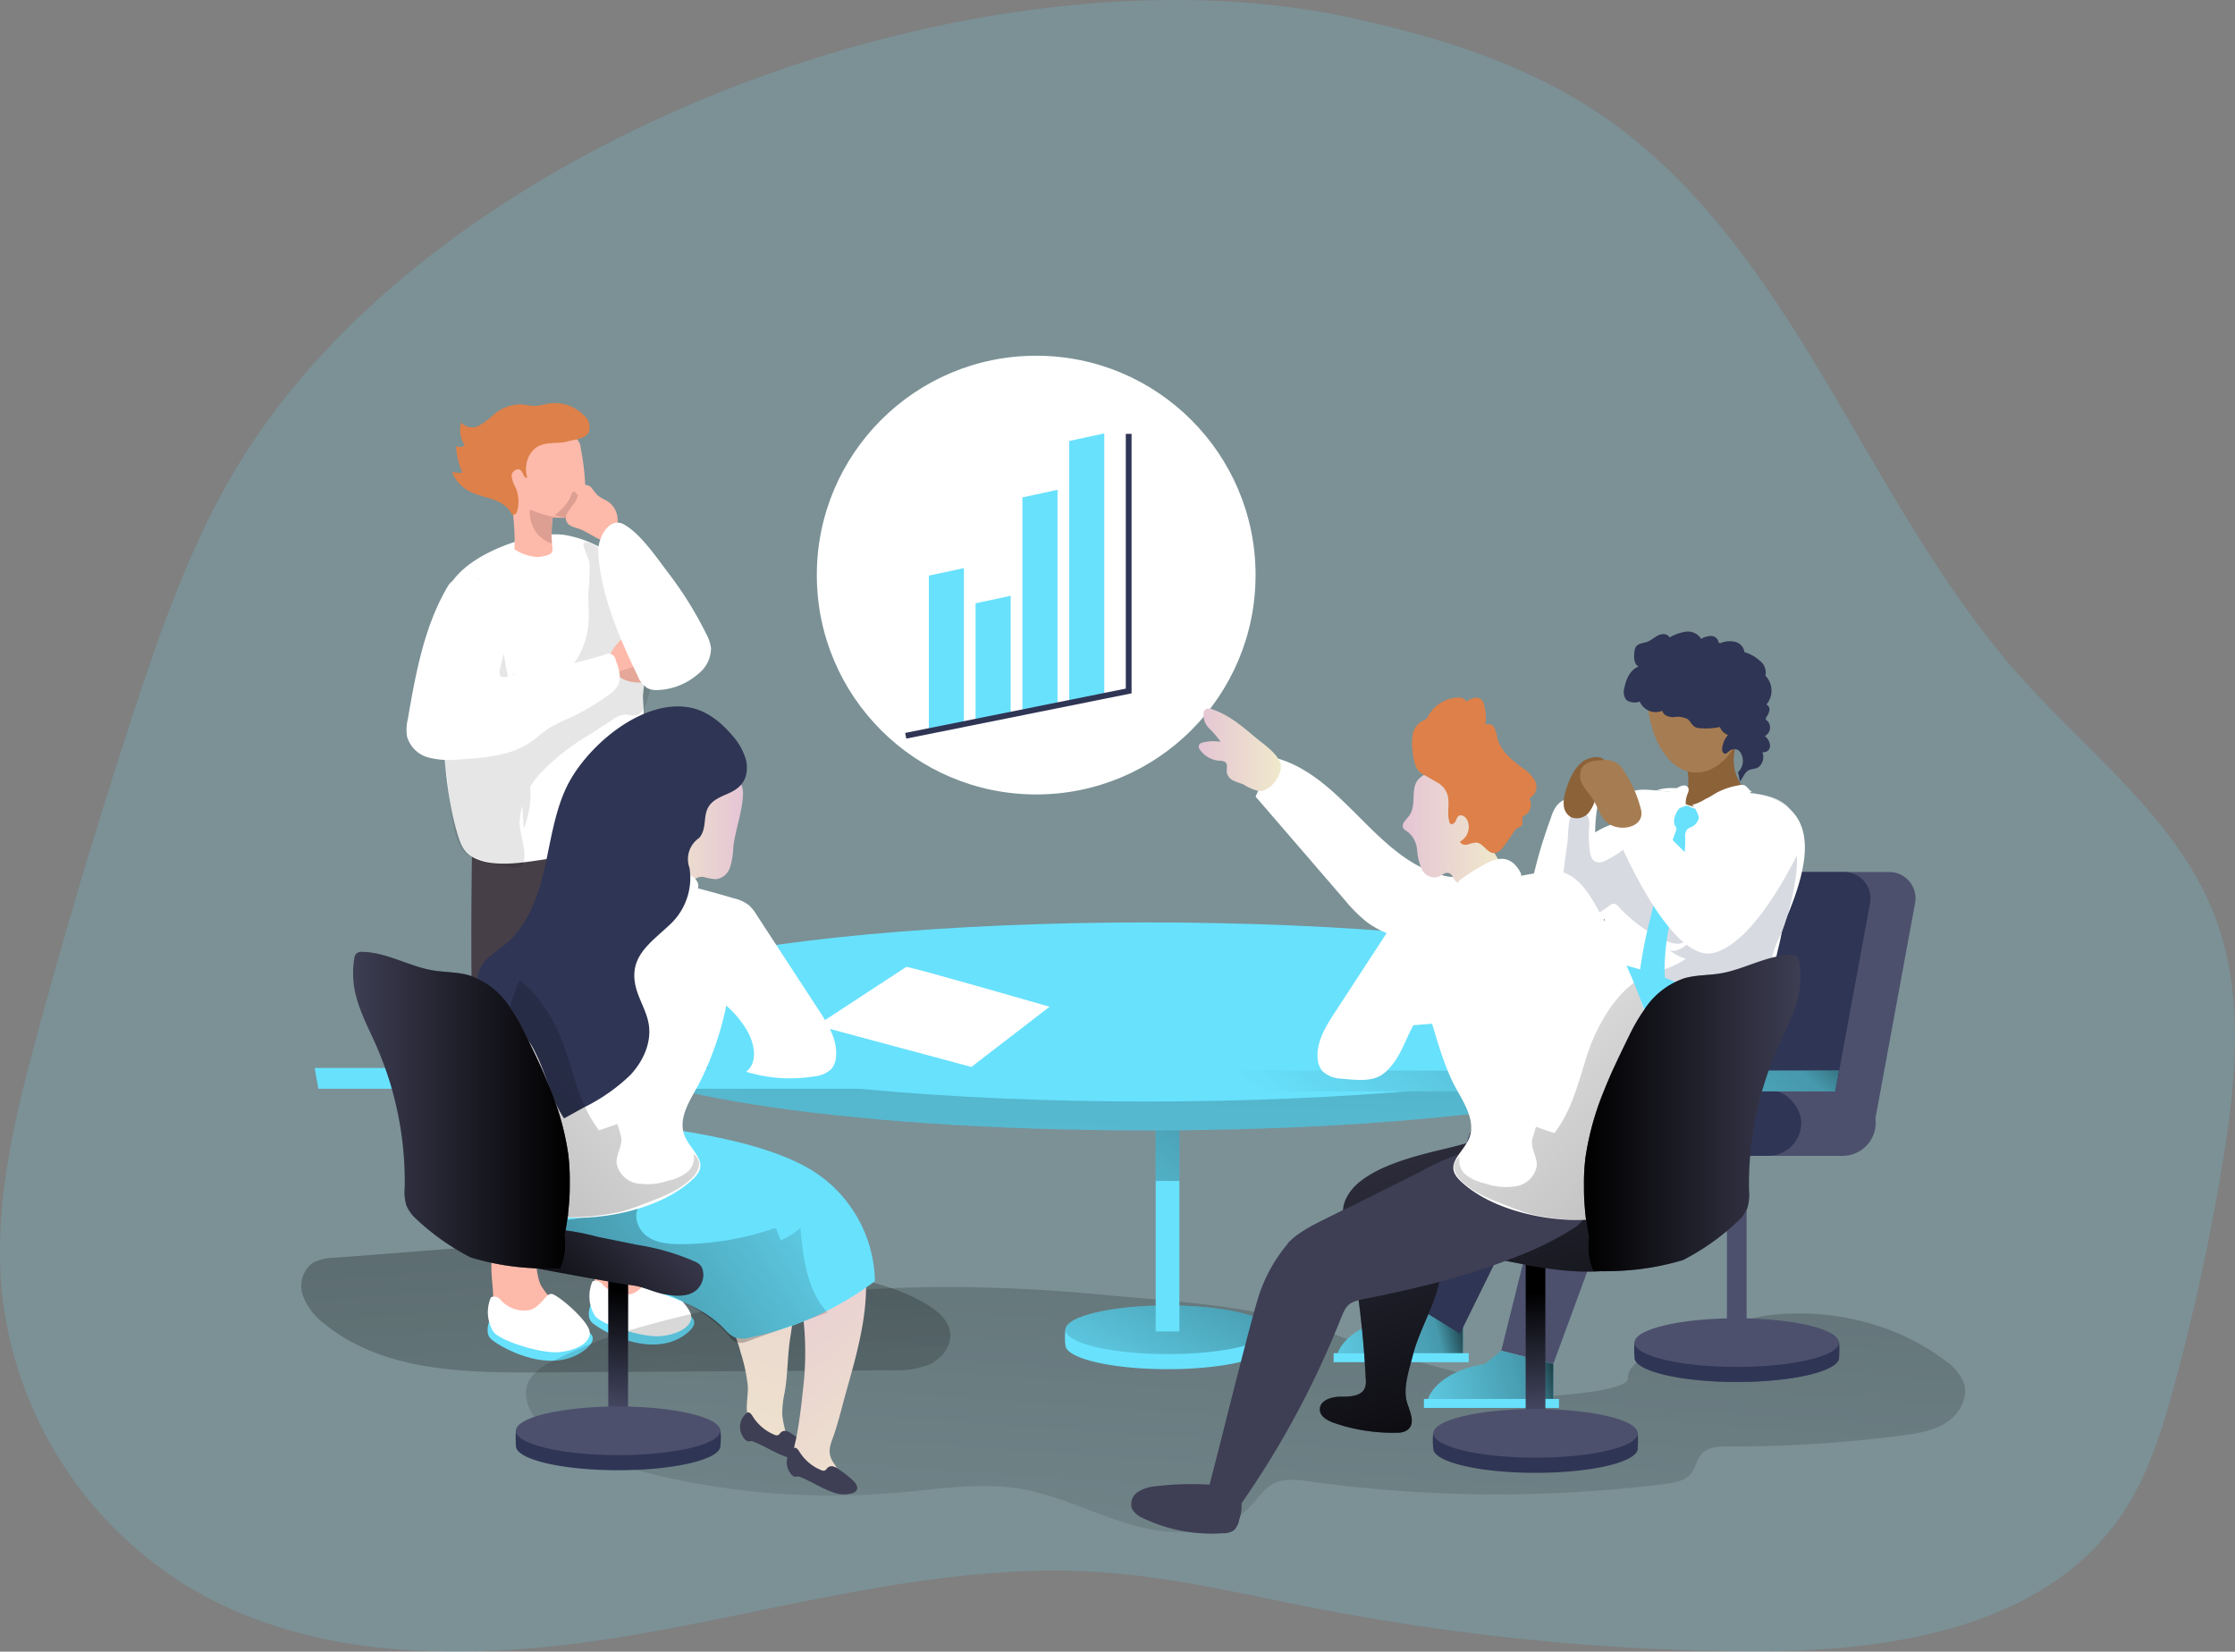 <?xml version="1.0" encoding="UTF-8" standalone="no"?>
<svg
   xmlns:dc="http://purl.org/dc/elements/1.1/"
   xmlns:cc="http://creativecommons.org/ns#"
   xmlns:rdf="http://www.w3.org/1999/02/22-rdf-syntax-ns#"
   xmlns:svg="http://www.w3.org/2000/svg"
   xmlns="http://www.w3.org/2000/svg"
   xmlns:xlink="http://www.w3.org/1999/xlink"
   xmlns:sodipodi="http://sodipodi.sourceforge.net/DTD/sodipodi-0.dtd"
   xmlns:inkscape="http://www.inkscape.org/namespaces/inkscape"
   id="Layer_1"
   data-name="Layer 1"
   viewBox="0 0 386.63 285.74"
   version="1.1"
   sodipodi:docname="analytics_team_monochromatic.svg"
   inkscape:version="1.0.1 (0767f8302a, 2020-10-17)">
  <rect x="0" y="0" width="386.63" height="285.74" fill="#808080" stroke="none"/>
  <sodipodi:namedview
     pagecolor="#ffffff"
     bordercolor="#666666"
     borderopacity="1"
     objecttolerance="10"
     gridtolerance="10"
     guidetolerance="10"
     inkscape:pageopacity="0"
     inkscape:pageshadow="2"
     inkscape:window-width="1360"
     inkscape:window-height="700"
     id="namedview3072"
     showgrid="false"
     inkscape:zoom="1.7888248"
     inkscape:cx="193.315"
     inkscape:cy="142.87"
     inkscape:window-x="0"
     inkscape:window-y="36"
     inkscape:window-maximized="1"
     inkscape:current-layer="Layer_1" />
  <defs
     id="defs2849">
    <linearGradient
       id="linear-gradient"
       x1="-1580.63"
       y1="-199.82"
       x2="-1594.01"
       y2="-19.26"
       gradientTransform="matrix(-1, 0, 0, 1, -1467.25, 372.53)"
       gradientUnits="userSpaceOnUse">
      <stop
         offset="0.01"
         id="stop2809" />
      <stop
         offset="0.08"
         stop-opacity="0.69"
         id="stop2811" />
      <stop
         offset="0.21"
         stop-opacity="0.32"
         id="stop2813" />
      <stop
         offset="1"
         stop-opacity="0"
         id="stop2815" />
    </linearGradient>
    <linearGradient
       id="linear-gradient-2"
       x1="-758.73"
       y1="223.85"
       x2="-743.74"
       y2="5.91"
       gradientTransform="translate(-522.36 352) rotate(180)"
       xlink:href="#linear-gradient" />
    <linearGradient
       id="linear-gradient-3"
       x1="-746.19"
       y1="113.84"
       x2="-724.8"
       y2="73.49"
       gradientTransform="translate(-533.58 323.86) rotate(180)"
       xlink:href="#linear-gradient" />
    <linearGradient
       id="linear-gradient-4"
       x1="-748.08"
       y1="143.53"
       x2="-713.17"
       y2="95.95"
       gradientTransform="translate(-533.57 323.86) rotate(180)"
       xlink:href="#linear-gradient" />
    <linearGradient
       id="linear-gradient-5"
       x1="-788.96"
       y1="95.66"
       x2="-756.11"
       y2="87.22"
       gradientTransform="translate(-522.36 352) rotate(180)"
       xlink:href="#linear-gradient" />
    <linearGradient
       id="linear-gradient-6"
       x1="-735.6"
       y1="250.19"
       x2="-728.63"
       y2="33.21"
       gradientTransform="translate(-522.36 352) rotate(180)"
       xlink:href="#linear-gradient" />
    <linearGradient
       id="linear-gradient-7"
       x1="-804.58"
       y1="87.76"
       x2="-771.73"
       y2="79.31"
       gradientTransform="translate(-522.36 352) rotate(180)"
       xlink:href="#linear-gradient" />
    <linearGradient
       id="linear-gradient-8"
       x1="278.33"
       y1="77.28"
       x2="276.08"
       y2="100.37"
       gradientTransform="matrix(1, 0, 0, -1, -11.22, 323.86)"
       gradientUnits="userSpaceOnUse">
      <stop
         offset="0"
         stop-opacity="0"
         id="stop2824" />
      <stop
         offset="0.99"
         id="stop2826" />
    </linearGradient>
    <linearGradient
       id="linear-gradient-9"
       x1="248.56"
       y1="151.16"
       x2="278.59"
       y2="62.94"
       gradientTransform="matrix(1, 0, 0, -1, 0, 352)"
       xlink:href="#linear-gradient-8" />
    <linearGradient
       id="linear-gradient-10"
       x1="-819.5"
       y1="183.63"
       x2="-765.74"
       y2="122.27"
       gradientTransform="translate(-522.36 352) rotate(180)"
       xlink:href="#linear-gradient" />
    <linearGradient
       id="linear-gradient-11"
       x1="-1139.19"
       y1="-188.8"
       x2="-1122.21"
       y2="-188.8"
       gradientTransform="translate(1393.07 360.29)"
       gradientUnits="userSpaceOnUse">
      <stop
         offset="0"
         stop-color="#e5c5d5"
         id="stop2831" />
      <stop
         offset="0.42"
         stop-color="#ead4d1"
         id="stop2833" />
      <stop
         offset="1"
         stop-color="#f0e9cb"
         id="stop2835" />
    </linearGradient>
    <linearGradient
       id="linear-gradient-12"
       x1="-853.18"
       y1="84.81"
       x2="-767.18"
       y2="170.81"
       gradientTransform="translate(-522.36 352) rotate(180)"
       xlink:href="#linear-gradient" />
    <linearGradient
       id="linear-gradient-13"
       x1="-845.08"
       y1="131.33"
       x2="-807.55"
       y2="131.33"
       gradientTransform="translate(-522.36 352) rotate(180)"
       xlink:href="#linear-gradient-8" />
    <linearGradient
       id="linear-gradient-14"
       x1="218.57"
       y1="194.14"
       x2="232.83"
       y2="194.14"
       gradientTransform="matrix(1, 0, 0, -1, 0, 352)"
       xlink:href="#linear-gradient-11" />
    <linearGradient
       id="linear-gradient-15"
       x1="-914.44"
       y1="77.73"
       x2="-916.69"
       y2="100.82"
       gradientTransform="translate(-808.98 323.86) rotate(180)"
       xlink:href="#linear-gradient-8" />
    <linearGradient
       id="linear-gradient-16"
       x1="-941.72"
       y1="152.69"
       x2="-911.44"
       y2="63.76"
       gradientTransform="translate(-797.76 352) rotate(180)"
       xlink:href="#linear-gradient-11" />
    <linearGradient
       id="linear-gradient-17"
       x1="134.71"
       y1="111.41"
       x2="176.76"
       y2="63.74"
       gradientTransform="matrix(1, 0, 0, -1, 0, 352)"
       xlink:href="#linear-gradient-11" />
    <linearGradient
       id="linear-gradient-18"
       x1="107.02"
       y1="88.69"
       x2="162.02"
       y2="125.1"
       gradientTransform="matrix(1, 0, 0, -1, 0, 352)"
       xlink:href="#linear-gradient" />
    <linearGradient
       id="linear-gradient-19"
       x1="126.49"
       y1="116.53"
       x2="102.84"
       y2="94.85"
       gradientTransform="matrix(1, 0, 0, -1, 0, 352)"
       xlink:href="#linear-gradient-8" />
    <linearGradient
       id="linear-gradient-20"
       x1="-2330.59"
       y1="-189.28"
       x2="-2314.98"
       y2="-189.28"
       gradientTransform="matrix(-1, 0, 0, 1, -2190.83, 360.29)"
       xlink:href="#linear-gradient-11" />
    <linearGradient
       id="linear-gradient-21"
       x1="339.55"
       y1="85.29"
       x2="425.56"
       y2="171.29"
       gradientTransform="matrix(1, 0, 0, -1, -275.41, 352)"
       xlink:href="#linear-gradient" />
    <linearGradient
       id="linear-gradient-22"
       x1="347.66"
       y1="131.79"
       x2="385.15"
       y2="131.79"
       gradientTransform="matrix(1, 0, 0, -1, -275.41, 352)"
       xlink:href="#linear-gradient-8" />
  </defs>
  <title
     id="title2851">3</title>
  <path
     d="m 233.37,3.02 c 14.83,3.2 29.63,7.72 42.32,16 34.5,22.58 46.41,67.32 73.85,98.09 12,13.42 27.33,24.79 33.68,41.61 5.05,13.36 3.6,28.22 1.29,42.31 a 385.86,385.86 0 0 1 -8.38,38.61 c -2.12,7.82 -4.55,15.7 -9.09,22.4 -13.61,20.09 -41.36,23.9 -65.63,23.66 a 408.51,408.51 0 0 1 -73.91,-7.49 c -12.2,-2.38 -24.35,-5.32 -36.75,-6.2 -26.93,-1.89 -53.43,6 -80,10.64 -26.57,4.64 -55.71,5.64 -78.71,-8.47 A 68.19,68.19 0 0 1 0.31,223.36 C -1.12,208.31 2.56,193.27 6.52,178.67 Q 14.17,150.41 23.34,122.58 C 28.05,108.27 33.12,93.95 40.86,81.02 75.48,23.23 170.18,-10.64 233.37,3.02 Z"
     fill="#68e1fd"
     opacity="0.18"
     style="isolation:isolate;stroke-width:1"
     id="path2853" />
  <path
     d="M126.32,243.69q13.94,2.15,27.81,4.65c6.1,1.1,12.35,2.31,17.61,5.58,1.82,1.13,3.58,2.69,3.84,4.79.29,2.33-1.48,4.51-3.61,5.49a16.37,16.37,0,0,1-6.9,1l-60.78.37c-12.88.08-26.92-.23-36.9-8.38a10.81,10.81,0,0,1-3.76-4.89,5,5,0,0,1,1.59-5.61,7.64,7.64,0,0,1,3.74-.94l27.49-2.13"
     transform="translate(-11.22 -28.14)"
     fill="url(#linear-gradient)"
     id="path2855" />
  <path
     d="M116.87,238.85c5.13-1.16,4.12,6.1,5.47,8.8a15,15,0,0,0,3.16,3.63,6.51,6.51,0,0,1,2.31,4.12,1.56,1.56,0,0,1-.18.87,1.67,1.67,0,0,1-1,.61,11.75,11.75,0,0,1-8.76-.86,6.8,6.8,0,0,1-3-2.79,9.59,9.59,0,0,1-.78-4.13C114,246.07,112.61,239.8,116.87,238.85Z"
     transform="translate(-11.22 -28.14)"
     fill="#fdb9a9"
     id="path2857" />
  <path
     d="M121.4,253.8s14.57.62,8.4,5.19-15.38-1.11-16.28-2.16-.16-2.83-.16-2.83Z"
     transform="translate(-11.22 -28.14)"
     fill="#68e1fd"
     id="path2859" />
  <path
     d="M114.16,255.81c1.3,1.58,8.14,3.7,11.17,3.49s5.75-1.63,5.45-3.59-5.65-6.52-6.65-6.5-1.81,2.33-3.83,2.82a5.4,5.4,0,0,1-4.93-1.77,1.36,1.36,0,0,0-1.66-.43A6.47,6.47,0,0,0,114.16,255.81Z"
     transform="translate(-11.22 -28.14)"
     fill="#fff"
     id="path2861" />
  <path
     d="M99.31,241.72c5.13-1.19,4.12,6.06,5.47,8.76a14.25,14.25,0,0,0,3.16,3.63,6.48,6.48,0,0,1,2.3,4.13,1.55,1.55,0,0,1-.17.87,1.67,1.67,0,0,1-1,.61,11.87,11.87,0,0,1-8.77-.86,7,7,0,0,1-3-2.79,9.59,9.59,0,0,1-.78-4.13C96.39,248.88,95.05,242.63,99.31,241.72Z"
     transform="translate(-11.22 -28.14)"
     fill="#fdb9a9"
     id="path2863" />
  <path
     d="M103.84,256.59s14.57.62,8.4,5.2S96.86,260.68,96,259.63s-.17-2.83-.17-2.83Z"
     transform="translate(-11.22 -28.14)"
     fill="#68e1fd"
     id="path2865" />
  <path
     d="M96.6,258.58c1.3,1.59,8.14,3.71,11.17,3.49s5.75-1.62,5.45-3.58-5.65-6.52-6.65-6.51-1.81,2.34-3.83,2.82a5.41,5.41,0,0,1-4.93-1.8,1.36,1.36,0,0,0-1.66-.42A6.45,6.45,0,0,0,96.6,258.58Z"
     transform="translate(-11.22 -28.14)"
     fill="#fff"
     id="path2867" />
  <path
     d="M112.51,175.64l-6.84,72-9.87-1.22c-3.9-17.58-2.94-70.16-2.94-70.16Z"
     transform="translate(-11.22 -28.14)"
     fill="#473f47"
     id="path2869" />
  <path
     d="M105.67,173.69l6.84,72,9.89-1.22c5.65-45.58,1-73.95,1-73.95Z"
     transform="translate(-11.22 -28.14)"
     fill="#473f47"
     id="path2871" />
  <path
     d="M122.52,147.64c.13-1.32.48-2.63.62-4a29.81,29.81,0,0,0-.16-8.17,31.12,31.12,0,0,0-2.57-8.32c-1.14-2.28-3.2-3.25-5.51-4.39a19.6,19.6,0,0,0-6.21-2.11,15.72,15.72,0,0,0-4.59.25c-4.65.89-10.78,3.29-14,7-2.38,2.76-2.66,6.7-2.74,10.35-.1,5,0,10.06.31,15.09,0,.73.09,1.46.15,2.18.42,5.52.88,11.24,2.45,16.57.49,1.67,1,3.35,2.56,4.24,3.63,2.12,9.2.95,13.13.41,5.22-.74,10.57-1.52,15.2-4.05a4.37,4.37,0,0,0,2.19-2.11c.41-1.14-.08-2.36-.43-3.52-1.57-5.14-.36-10.55-.36-15.8,0-.95-.12-1.93-.12-2.88A3.89,3.89,0,0,0,122.52,147.64Z"
     transform="translate(-11.22 -28.14)"
     fill="#fff"
     id="path2873" />
  <path
     d="M113.18,125.49a34.76,34.76,0,0,1-.2,5.3c0,1.62.15,3.23.07,4.84a14,14,0,0,1-2.72,7.56l12.8-2.69a1,1,0,0,0,.68-.35,1,1,0,0,0,0-.73l-1.11-5a19.73,19.73,0,0,0-2.55-7.09,15.24,15.24,0,0,0-5.44-4.48c-.48-.25-2.11-1.43-2.57-.64C112,122.55,113.11,124.9,113.18,125.49Z"
     transform="translate(-11.22 -28.14)"
     fill="#020202"
     opacity="0.1"
     style="isolation:isolate"
     id="path2875" />
  <path
     d="M119.7,138a4.52,4.52,0,0,1,4.31-.26,4.14,4.14,0,0,1,2.27,3.62,5.54,5.54,0,0,1-1,2.85,4.4,4.4,0,0,1-1.26,1.42,4.32,4.32,0,0,1-2.74.57,5.78,5.78,0,0,1-2.44-.67c-1.12-.63-2.58-2.43-2.2-3.84A8.23,8.23,0,0,1,119.7,138Z"
     transform="translate(-11.22 -28.14)"
     fill="#fdb9a9"
     id="path2877" />
  <path
     d="M101.83,171.52a16.78,16.78,0,0,0,1.16-6.18,35.09,35.09,0,0,0-.91-5.94l-3.33-15.88c-.61-2.91-1.93-17-6.37-15.35A9.18,9.18,0,0,0,87.17,134a24,24,0,0,0-.93,8c.08,7,1.47,14.16,2.37,21.11.34,2.63.75,12.4,4.23,13.26.68.18,1.35.52,2,.64,1.17.21,4.68,1.61,6.21,1.15a.94.94,0,0,0,.6-.45c.9-1.77-.55-5.25-.55-7.24a13.53,13.53,0,0,1,3.71-8.67,38.89,38.89,0,0,1,8.28-6.5l4.09-2.65a4.29,4.29,0,0,1,2.3-.9,9,9,0,0,0,1.72.16c.89-.15,1.42-1.07,1.74-1.91a15.83,15.83,0,0,0,1.08-6.35,1,1,0,0,0-.27-.77,1,1,0,0,0-.93,0l-12.86,4a13.22,13.22,0,0,1-6,.9c-2-.33-4-1.91-4-3.94"
     transform="translate(-11.22 -28.14)"
     fill="#020202"
     opacity="0.1"
     style="isolation:isolate"
     id="path2879" />
  <path
     d="M88.84,129.31c-4.22,7-5.69,15.24-7.08,23.28a7.58,7.58,0,0,0-.12,3,5.28,5.28,0,0,0,3.8,3.63,15.54,15.54,0,0,0,5.48.29c3.94-.26,8.59-.6,11.93-2.87,1.14-.78,2.16-1.75,3.33-2.5a29.29,29.29,0,0,1,3.54-1.78,40.85,40.85,0,0,0,6.64-3.88,5.14,5.14,0,0,0,1.75-1.78c.68-1.35.15-3-.39-4.39a1.24,1.24,0,0,0-1.4-1.07,1.16,1.16,0,0,0-.51.18,129.26,129.26,0,0,1-17.16,3.84c-1.6.24-.9-1.5-.69-2.41.34-1.27.62-2.55.84-3.85a11.57,11.57,0,0,0-4-10.07,4.86,4.86,0,0,0-2.68-1.27A4.51,4.51,0,0,0,88.84,129.31Z"
     transform="translate(-11.22 -28.14)"
     fill="#fff"
     id="path2881" />
  <path
     d="M112.49,113.43a40.34,40.34,0,0,0-.25-4.13c-.13-1.2-.32-2.41-.56-3.59a2.4,2.4,0,0,0-.91-1.82,11.35,11.35,0,0,0-6.16-1.69A5,5,0,0,0,99,106.32a5.12,5.12,0,0,0-.06.78c-.33,3,.46,6,.9,9.05a38.13,38.13,0,0,1,.37,7,8.21,8.21,0,0,0,3.8,1.35,5.91,5.91,0,0,0,1.87-.31,1.36,1.36,0,0,0,.83-.55,1.48,1.48,0,0,0,.07-.78,6.17,6.17,0,0,1-.07-.74h0a22.89,22.89,0,0,1,.08-4.14.47.47,0,0,1,.12-.31.48.48,0,0,1,.29,0h.38a10.13,10.13,0,0,0,2.06,0,3.37,3.37,0,0,0,2.15-1.07A4.46,4.46,0,0,0,112.49,113.43Z"
     transform="translate(-11.22 -28.14)"
     fill="#fdb9a9"
     id="path2883" />
  <path
     d="M111,113.63c-.14-.22-.36-.47-.6-.39s-.26.26-.33.44a6,6,0,0,1-1.2,2,9.44,9.44,0,0,1-1,1l-.68.6a7.35,7.35,0,0,0,1.91.43,2.36,2.36,0,0,0,1.79-.62,3.43,3.43,0,0,0,.62-1,3.5,3.5,0,0,0,.39-1.08,1.19,1.19,0,0,0-.34-1"
     transform="translate(-11.22 -28.14)"
     fill="#de9f93"
     id="path2885" />
  <path
     d="M109.73,104.42c1.13-.27,2.75-.39,3.32-1.46a2.6,2.6,0,0,0-.87-3,7,7,0,0,0-6.1-2,18.57,18.57,0,0,1-2.08.39c-.94.05-1.86-.23-2.8-.26a7.24,7.24,0,0,0-4.51,1.72,12.54,12.54,0,0,1-2.69,2,2.49,2.49,0,0,1-3-.6,4.75,4.75,0,0,0,.59,3.93,1.15,1.15,0,0,1-1.47.13,12.41,12.41,0,0,0,1.09,4.64,6.39,6.39,0,0,1-1.8-.1A6.65,6.65,0,0,0,93,113.42c2.2.91,4.65,1,6.26,2.9.2.24.4.81.74.87s.58-.3.68-.62a6.18,6.18,0,0,0-.28-4.11,4.64,4.64,0,0,1-.67-2.1c.07-.74,1.07-1.32,1.55-.88s.56,1.49,1.15,1.28c-.67-2.1.2-4.74,2.23-5.57,1.55-.62,3.26-.25,4.84-.71Z"
     transform="translate(-11.22 -28.14)"
     fill="#dd8049"
     id="path2887" />
  <path
     d="M107.52,117.67a23,23,0,0,1-4.65-1.38c-.14,4.86,3.81,5.87,3.81,5.87h0a22.89,22.89,0,0,1,.08-4.14.47.47,0,0,1,.12-.31.48.48,0,0,1,.29,0h.35Z"
     transform="translate(-11.22 -28.14)"
     fill="#de9f93"
     id="path2889" />
  <circle
     cx="179.25"
     cy="99.49"
     r="37.95"
     fill="#fff"
     id="circle2891" />
  <path
     d="M304.48,258.86c-6,2-11.79,4.81-11.63,7.67.18,3.2-24.4,3.77-26.81,3.44.45-1,.07-2.67.49-3.66A215.21,215.21,0,0,1,240,258.23c-11.41-4.25-25-4.85-37-6-26.79-2.6-54.21-2.11-80.26,5.3a79.18,79.18,0,0,0-16.35,6.33,8.3,8.3,0,0,0-3.68,3.18c-1.46,2.84.45,6.28,2.84,8.39,3.69,3.27,8.49,5,13.24,6.34a131.72,131.72,0,0,0,47.93,4.58c7-.62,14.15-1.81,21.11-.62s13.27,4.66,20.08,6.46,15,1.52,19.76-3.62c1.19-1.28,2.16-2.84,3.69-3.68,1.91-1.06,4.26-.76,6.44-.46a235.77,235.77,0,0,0,61.44.44c1.67-.21,3.51-.53,4.55-1.86.77-1,.93-2.38,1.77-3.32,1.12-1.27,3-1.34,4.73-1.33a221.55,221.55,0,0,0,30.13-1.91c2.64-.35,5.37-.78,7.59-2.26s3.76-4.31,2.92-6.84a8.43,8.43,0,0,0-3.18-3.78c-8.72-6.64-20.15-9.23-31-7.83A80.81,80.81,0,0,0,304.48,258.86Z"
     transform="translate(-11.22 -28.14)"
     fill="url(#linear-gradient-2)"
     id="path2893" />
  <path
     d="M195.52,260.81c0,2.32,7.92,4.2,17.69,4.2s17.68-1.88,17.68-4.2a16.37,16.37,0,0,0,0-2.62c-1.26-2-8.8-1.59-17.68-1.59-8.55,0-16-.33-17.69,1.59A10.94,10.94,0,0,0,195.52,260.81Z"
     transform="translate(-11.22 -28.14)"
     fill="#68e1fd"
     id="path2895" />
  <ellipse
     cx="201.99"
     cy="230.05"
     rx="17.68"
     ry="4.21"
     fill="#68e1fd"
     id="ellipse2897" />
  <ellipse
     cx="201.99"
     cy="230.05"
     rx="17.68"
     ry="4.21"
     fill="url(#linear-gradient-3)"
     id="ellipse2899" />
  <ellipse
     cx="300.43"
     cy="234.89"
     rx="17.68"
     ry="4.21"
     fill="#4c506d"
     id="ellipse2901" />
  <rect
     x="199.92"
     y="190.56"
     width="4.1"
     height="39.78"
     fill="#68e1fd"
     id="rect2903" />
  <rect
     x="199.92"
     y="190.56"
     width="4.1"
     height="13.74"
     fill="url(#linear-gradient-4)"
     id="rect2905" />
  <path
     d="M264.3,256.2v6.06H242.62s1.27-4.65,9.86-6.06l2.81-2.29Z"
     transform="translate(-11.22 -28.14)"
     fill="#68e1fd"
     id="path2907" />
  <path
     d="M264.3,256.2v6.06H242.62s1.27-4.65,9.86-6.06l2.81-2.29Z"
     transform="translate(-11.22 -28.14)"
     fill="url(#linear-gradient-5)"
     id="path2909" />
  <rect
     x="230.7"
     y="234.11"
     width="23.37"
     height="1.55"
     fill="#68e1fd"
     id="rect2911" />
  <rect
     x="298.74"
     y="199.95"
     width="3.4"
     height="31.4"
     fill="#4c506d"
     id="rect2913" />
  <path
     d="M294,263c0,2.32,7.92,4.21,17.68,4.21s17.69-1.89,17.69-4.21a19.09,19.09,0,0,0,0-2.62c-1.26-2-8.8-1.59-17.69-1.59-8.54,0-16-.33-17.68,1.59A10.44,10.44,0,0,0,294,263Z"
     transform="translate(-11.22 -28.14)"
     fill="#2f3554"
     id="path2915" />
  <ellipse
     cx="300.43"
     cy="232.27"
     rx="17.68"
     ry="4.21"
     fill="#4c506d"
     id="ellipse2917" />
  <path
     d="M306.26,222.37h29.25l7-38a4.56,4.56,0,0,0-3.66-5.3A4.8,4.8,0,0,0,338,179H318a4.56,4.56,0,0,0-4.48,3.72Z"
     transform="translate(-11.22 -28.14)"
     fill="#4c506d"
     id="path2919" />
  <path
     d="M298.47,222.37h29.25l7-38a4.56,4.56,0,0,0-3.66-5.3,4.47,4.47,0,0,0-.82-.07h-20a4.56,4.56,0,0,0-4.48,3.72Z"
     transform="translate(-11.22 -28.14)"
     fill="#2f3554"
     id="path2921" />
  <rect
     x="291.94"
     y="188.5"
     width="32.54"
     height="11.46"
     rx="5.73"
     fill="#4c506d"
     id="rect2923" />
  <rect
     x="279.06"
     y="188.5"
     width="32.54"
     height="11.46"
     rx="5.73"
     fill="#2f3554"
     id="rect2925" />
  <path
     d="M321.54,168.84a9.07,9.07,0,0,0-.67-.72c-3.42-3.28-9-2.93-12.48-2.83a62.4,62.4,0,0,1-9.27-.27l-1.33-.16h-.44c-2.31-.25-5.08-.23-5.85,2.16-.9,2.85-1,6.26-1.41,9.22-1.24,8.84-1.93,17.46-2.3,26.32-.35,7.83,10.06,8.45,15.65,8.45a33.6,33.6,0,0,0,5.67-.34c1.72-.29,3.28-1,5-1.32a4.67,4.67,0,0,0,2.44-1c.95-.92.95-2.43.95-3.75a55.6,55.6,0,0,1,.82-10.06c.31-1.65.79-3.26,1.08-4.9a21.45,21.45,0,0,1,1.36-3.9C323.13,179.75,325,173,321.54,168.84Z"
     transform="translate(-11.22 -28.14)"
     fill="#fff"
     id="path2927" />
  <path
     d="M279.51,169.64a6.4,6.4,0,0,1,1-2.11c1.08-1.35,3-1.64,4.72-1.77.81-.07,1.78,0,2.17.69a2.09,2.09,0,0,1,.15,1.26,27.53,27.53,0,0,0-.38,4.44,13.94,13.94,0,0,1,3.65-1.64c.34-.11,3.79-.5,3.84,0,.19,2.14.27,4.29.27,6.43a5.86,5.86,0,0,1-1.37,4.34,55.4,55.4,0,0,1-6.09,7.16,12.91,12.91,0,0,1-9,3.76,3.22,3.22,0,0,1-2.87-1,3.4,3.4,0,0,1-.41-1.9,36.78,36.78,0,0,1,.46-5.64A82.93,82.93,0,0,1,279.51,169.64Z"
     transform="translate(-11.22 -28.14)"
     fill="#fff"
     id="path2929" />
  <path
     d="M282.38,173.76c.17-1.24,0-4.14,1-4.91l.18-.1a1.84,1.84,0,0,1,2.46.87,3.84,3.84,0,0,1,.1,1.65,21.4,21.4,0,0,0,.11,4c.1.8.36,1.74,1.13,2A2.15,2.15,0,0,0,289,177a16.92,16.92,0,0,0,3.74-2.46c.25-.21.57-.45.88-.34a1,1,0,0,1,.44.42l8.24,12.72c.69,1.07,1.31,2.67.53,3.52s-2.22.56-3.3.09a24.81,24.81,0,0,1-8.37-6,1.38,1.38,0,0,0-.63-.46,1.3,1.3,0,0,0-.95.37,28.48,28.48,0,0,1-4.77,2.87c-1.25.57-3,1-3.78-.2a3,3,0,0,1-.21-2.09Z"
     transform="translate(-11.22 -28.14)"
     fill="#d8dae1"
     id="path2931" />
  <path
     d="M312.71,177a9.54,9.54,0,0,1,2.83-3.92,4.24,4.24,0,0,1,4.61-.48c1.94,1.18,2.1,3.89,1.85,6.15a43.38,43.38,0,0,1-2.1,9.42c-.52,1.51-1.36,3-1.82,4.49-.37,1.23-.42,2.55-.8,3.84a36.94,36.94,0,0,0-1.54,9.85,3,3,0,0,1-.22,1.28.94.94,0,0,1-1.08.52,1.39,1.39,0,0,1-.6-.55c-2.1-2.71-5.77-3.6-9.17-4-4-.49-8-.58-12.05-.82-1.65-.1-3.69-.59-3.95-2.2a2.51,2.51,0,0,1,1.21-2.36,7.17,7.17,0,0,1,2.65-.89c3.58-.67,7.33-1.23,10.31-3.32a7.64,7.64,0,0,1-2.92-1.62c1.92,1.26,5-2.85,6.38-3.9a12,12,0,0,0,3-3.54C310.68,182.52,311.55,179.62,312.71,177Z"
     transform="translate(-11.22 -28.14)"
     fill="#d8dae1"
     id="path2933" />
  <path
     d="M302.31,167.56a1.86,1.86,0,0,1,1.29.17,2.7,2.7,0,0,0,1.28.32.37.37,0,0,1,.05.11,2.3,2.3,0,0,1-1.11,3.06h0a3.16,3.16,0,0,0-.69.34,1.8,1.8,0,0,0-.38,1.41c.08,4.15-1.14,8.2-2.1,12.24-1.13,4.7-1.91,9.58-1.19,14.37a2,2,0,0,1,0,.77,1.67,1.67,0,0,1-.33.47L297,203.21c-.63-1-2.08-1.31-2.42-2.42a2.82,2.82,0,0,1-.07-1,75.91,75.91,0,0,1,2.31-13.22A104.35,104.35,0,0,1,301.1,172a1,1,0,0,0,.11-.56A1.27,1.27,0,0,0,301,171C300.41,170,301.37,167.92,302.31,167.56Z"
     transform="translate(-11.22 -28.14)"
     fill="#68e1fd"
     id="path2935" />
  <path
     d="M313.14,165.25c-3-.27-5.95-.45-8.92-.55-2-.06-4.58-.58-6.42.19a9.86,9.86,0,0,1,1.33.16,65.22,65.22,0,0,0,9.27.27c3.49-.11,9.06-.46,12.49,2.82C319.06,166,316,165.5,313.14,165.25Z"
     transform="translate(-11.22 -28.14)"
     fill="#fff"
     id="path2937" />
  <path
     d="M310.56,156.29a.86.86,0,0,0,1,.1c-.42,2.27-.77,4.26.29,6.49a4,4,0,0,0,2.08,2.15,25.73,25.73,0,0,0-5.73,1.91,9.31,9.31,0,0,1-3.75.79c-.13,0-2.41-.51-2.07-1,1.81-2.66.36-7.07.36-7.07a6.28,6.28,0,0,0,7.63-3.77A.75.75,0,0,0,310.56,156.29Z"
     transform="translate(-11.22 -28.14)"
     fill="#8c6239"
     id="path2939" />
  <path
     d="M308.61,139.35s-12.28-.86-12.51,7.68a22.73,22.73,0,0,0,.47,5.27c.12.61.27,1.2.44,1.77,1.58,5.21,5.07,8.73,9.34,7.47C313.8,159.36,318.55,141.58,308.61,139.35Z"
     transform="translate(-11.22 -28.14)"
     fill="#a67c52"
     id="path2941" />
  <path
     d="m 300.65,133.59 a 2.67,2.67 0 0 0 0.43,-3.4 1.44,1.44 0 0 0 -0.42,-0.43 1.38,1.38 0 0 0 -1.36,0.06 c -0.33,0.18 -0.77,0.85 -1.18,0.43 a 1,1 0 0 1 -0.19,-0.87 4.17,4.17 0 0 1 1,-2.24 2.22,2.22 0 0 1 -1.4,-1.37 12.11,12.11 0 0 1 -3.45,0.21 2,2 0 0 1 -0.8,-0.18 c -0.59,-0.29 -0.83,-1 -1.36,-1.41 a 3.86,3.86 0 0 0 -2.39,-0.32 c -0.82,0 -1.83,-0.3 -1.95,-1.11 a 3,3 0 0 1 -3.92,-1.59 2.55,2.55 0 0 1 -2.32,-0.27 2.29,2.29 0 0 1 -0.34,-2.07 c 0.29,-1.53 1,-3.17 2.46,-3.72 -0.85,-0.45 -0.84,-1.65 -0.71,-2.6 a 1.8,1.8 0 0 1 0.22,-0.79 c 0.4,-0.65 1.32,-0.63 2,-0.89 0.68,-0.26 1.23,-0.8 1.9,-1.12 0.67,-0.32 1.63,-0.29 1.95,0.37 a 7.69,7.69 0 0 1 2.86,-1 2.67,2.67 0 0 1 2.59,1.24 4,4 0 0 1 1.62,-0.5 1.35,1.35 0 0 1 1.34,0.86 0.38,0.38 0 0 0 0.16,0.33 0.36,0.36 0 0 0 0.35,0 4.17,4.17 0 0 1 2.47,-0.16 2.13,2.13 0 0 1 1.56,1.77 6.65,6.65 0 0 1 2.62,1.46 2.53,2.53 0 0 1 1,2.61 3.72,3.72 0 0 1 0.18,5 0.93,0.93 0 0 1 0.52,1 2.7,2.7 0 0 1 -0.49,1.11 0.67,0.67 0 0 0 -0.14,0.36 c 0,0.16 0.18,0.28 0.3,0.39 a 1.63,1.63 0 0 1 -0.07,2.3 1.38,1.38 0 0 1 -0.4,0.28 2.3,2.3 0 0 1 0.91,1.7 1.11,1.11 0 0 1 -1.32,1.09 2.33,2.33 0 0 1 -0.33,2.25 c -0.61,0.78 -1.26,0.52 -2,0.86 -0.74,0.34 -1.08,1.44 -1.59,2 -0.05,-0.56 -0.17,-1.1 -0.31,-1.64 z"
     fill="#2f3554"
     id="path2943" />
  <path
     d="M286.17,204.53l-16.84,8.63-14,40.5,8.45,5.2,16.57-33.62s15.46-4.71,19.64-6.08,9.38-14.37,9.38-14.37C290.48,204.66,286.17,204.53,286.17,204.53Z"
     transform="translate(-11.22 -28.14)"
     fill="#2f3554"
     id="path2945" />
  <path
     d="M299.52,205.9l-16.83,8.63-11.77,47.29,9,2.29,13.78-37.52s15.45-4.71,19.63-6.08,3.2-13.22,3.2-13.22C309.3,202.34,299.52,205.9,299.52,205.9Z"
     transform="translate(-11.22 -28.14)"
     fill="#4c506d"
     id="path2947" />
  <path
     d="M316.5,167.16c-2.63-.63-9.12,13.15-9.12,13.15l-10.47-10.52-6.24,2.35s9.36,23,17.14,20.82,15.11-18.66,15.11-18.66C323.91,171.47,319.14,167.79,316.5,167.16Z"
     transform="translate(-11.22 -28.14)"
     fill="#fff"
     id="path2949" />
  <path
     d="M284.86,160a7.1,7.1,0,0,0-1.76,2.31A15,15,0,0,0,282,165.2a5.83,5.83,0,0,0-.26,2.38,2.57,2.57,0,0,0,1.25,1.94,2.7,2.7,0,0,0,3.08-.81,7,7,0,0,0,1.32-3.12,10.72,10.72,0,0,1,1-3.26,3.32,3.32,0,0,0,.77-1.74C288.93,158.33,285.93,159.12,284.86,160Z"
     transform="translate(-11.22 -28.14)"
     fill="#8c6239"
     id="path2951" />
  <path
     d="M295.12,168.3c.48,2.42-2.17,3.39-4.2,2.92a4,4,0,0,1-1.68-.76c-1.17-.93-1.54-2.53-2.31-3.81-.54-.9-1.29-1.65-1.82-2.55a3.1,3.1,0,0,1-.3-3c.66-1.2,2.27-1.45,3.65-1.45a4.47,4.47,0,0,1,2.08.29,4.27,4.27,0,0,1,1.66,1.66A21.41,21.41,0,0,1,295.12,168.3Z"
     transform="translate(-11.22 -28.14)"
     fill="#a67c52"
     id="path2953" />
  <path
     d="M112.82,208.21c0,8.55,43.37,15.49,96.87,15.49s96.86-6.94,96.86-15.49c0-.36.15-4.65,0-5-3.38-8.06-45.58-10.49-96.86-10.49-50.16,0-91.91,2.68-96.87,10.49C112.49,203.73,112.82,207.67,112.82,208.21Z"
     transform="translate(-11.22 -28.14)"
     fill="#68e1fd"
     id="path2955" />
  <path
     d="M306.55,208.21c0,8.55-43.36,15.49-96.86,15.49s-96.87-6.94-96.87-15.49c0-1-.1-2,0-3a4.43,4.43,0,0,1,.7-1.71,4.48,4.48,0,0,1,4.81-3.09q3.36,0,6.71.14a92,92,0,0,1,9.22.78c2.28.33,4.55.79,6.85.93,4.75.27,9.46-.84,14.21-1a3.71,3.71,0,0,1,1.05.06,5.31,5.31,0,0,1,1.09.48,9.34,9.34,0,0,0,5.57.94c17.23,1.17,34.41,0,51.56-2,14.33-1.67,28.65-3.7,43.07-4.07a187.6,187.6,0,0,1,44.89,4.26c2,.43,4.41,1.39,4.51,3.43C307.13,205.72,305.65,207.1,306.55,208.21Z"
     transform="translate(-11.22 -28.14)"
     fill="url(#linear-gradient-6)"
     id="path2957" />
  <ellipse
     cx="198.47"
     cy="175.07"
     rx="96.87"
     ry="15.49"
     fill="#68e1fd"
     id="ellipse2959" />
  <path
     d="M279.93,264.11v6.05H258.25s1.27-4.64,9.86-6.05l2.81-2.29Z"
     transform="translate(-11.22 -28.14)"
     fill="#68e1fd"
     id="path2961" />
  <path
     d="M279.93,264.11v6.05H258.25s1.27-4.64,9.86-6.05l2.81-2.29Z"
     transform="translate(-11.22 -28.14)"
     fill="url(#linear-gradient-7)"
     id="path2963" />
  <rect
     x="246.32"
     y="242.02"
     width="23.37"
     height="1.55"
     fill="#68e1fd"
     id="rect2965" />
  <path
     d="M312,164a1.7,1.7,0,0,1,1,0c.51.22.73.86,1.25,1.06-1.2,1.09-2.82,1.6-4.19,2.46a18.15,18.15,0,0,0-3.78,3.54c-1.29-.71-1.21-2.72-2.34-3.67a7.94,7.94,0,0,0,2.27-1,11.2,11.2,0,0,0,1.62-.91A12.38,12.38,0,0,1,312,164Z"
     transform="translate(-11.22 -28.14)"
     fill="#fff"
     id="path2967" />
  <path
     d="M300.92,164.76a7.43,7.43,0,0,0-1.1,1.21l-1.28,1.63a.65.65,0,0,0-.19.49.46.46,0,0,0,.53.29,4.62,4.62,0,0,0,.62-.23,5.34,5.34,0,0,1,1.44-.08,5.75,5.75,0,0,0,1.72-.45.25.25,0,0,0,.17-.11.31.31,0,0,0,0-.19,4.2,4.2,0,0,1,.26-1.68c.14-.4.41-.86.14-1.27C302.74,163.58,301.43,164.35,300.92,164.76Z"
     transform="translate(-11.22 -28.14)"
     fill="#fff"
     id="path2969" />
  <polygon
     points="261.54 167.27 236.34 168.4 244.07 177.4 271.81 175.07 261.54 167.27"
     fill="#fff"
     id="polygon2971" />
  <path
     d="M168,195.41c1.41.14,24.78,6.9,24.78,6.9l-13.52,10.41-26.74-7.18Z"
     transform="translate(-11.22 -28.14)"
     fill="#fff"
     id="path2973" />
  <rect
     x="263.93"
     y="215.65"
     width="3.4"
     height="31.4"
     fill="#4c506d"
     id="rect2975" />
  <rect
     x="263.93"
     y="215.65"
     width="3.4"
     height="31.4"
     fill="url(#linear-gradient-8)"
     id="rect2977" />
  <path
     d="M259.16,278.73c0,2.33,7.92,4.21,17.69,4.21s17.68-1.88,17.68-4.21a19.09,19.09,0,0,0,0-2.62c-1.26-2-8.8-1.58-17.68-1.58-8.55,0-16-.33-17.69,1.58A10.44,10.44,0,0,0,259.16,278.73Z"
     transform="translate(-11.22 -28.14)"
     fill="#2f3554"
     id="path2979" />
  <ellipse
     cx="265.63"
     cy="247.97"
     rx="17.68"
     ry="4.21"
     fill="#4c506d"
     id="ellipse2981" />
  <path
     d="M261.07,179.65c-11.43-2.65-17.17-16.51-28.33-20.14a1.55,1.55,0,0,0-1.12,0,1.65,1.65,0,0,0-.65.84l-2.55,5.6,15.31,17.75a26.57,26.57,0,0,0,3.84,3.88c3.28,2.5,7.51,3.32,11.57,4.06,2.41.45,4.92.88,7.27.2,3.07-.89,6.6-5.13,5.59-8.57C270.9,179.5,264.22,180.38,261.07,179.65Z"
     transform="translate(-11.22 -28.14)"
     fill="#fff"
     id="path2983" />
  <path
     d="M244.28,237.23a13.11,13.11,0,0,0,1,5.39h.1c2-.05,3.92,0,5.88.12a83.21,83.21,0,0,1,9.7,1.36c1.48.28,3,.58,4.44.88s2.82.58,4.23.85c2.68.53,5.26,1,7.76,1.34a23.57,23.57,0,0,0,8.46-6.08c.26-.29.5-.58.74-.87a14.82,14.82,0,0,0,.87-1.21,9.18,9.18,0,0,0,1.54-3.93,6.2,6.2,0,0,0-.06-1.72,8.14,8.14,0,0,0-3.43-4.73l-.53-.38a20,20,0,0,0-12.18-3.55,6.64,6.64,0,0,0-1.09.06,37,37,0,0,0-6.85,1.16c-3.56.91-7.12,2.19-10.63,3.31a28.05,28.05,0,0,0-7.39,3.15,6.36,6.36,0,0,0-1.7,1.61A6,6,0,0,0,244.28,237.23Z"
     transform="translate(-11.22 -28.14)"
     fill="#3e3e54"
     id="path2985" />
  <path
     d="M244.59,242.89c.46,2.35.86,4.73,1.22,7.1a167.12,167.12,0,0,1,1.67,16.7,3.4,3.4,0,0,1-.15,1.55c-.59,1.47-2.6,1.54-4.18,1.53s-3.65.63-3.61,2.21c0,1.23,1.36,1.95,2.52,2.35A31.08,31.08,0,0,0,252.88,276a3.3,3.3,0,0,0,1.32-.21c2.49-1.1.52-4,.26-5.68-.38-2.45.57-5.15,1.16-7.49,1.39-5.45,5.07-10.38,4.91-16.18a3.26,3.26,0,0,1,.39-2.14c.69-.85,3.6.52,4.52.71,1.41.29,2.82.58,4.23.85,7.57,1.48,14.57,3.17,22.36,1.72a3.15,3.15,0,0,0,1.3-.45,3,3,0,0,0,.94-1.56,13.7,13.7,0,0,0-.81-10.34c-1.9-3.75-4.91-5.23-8.44-7-4.06-2.06-7.49-3.61-12.18-3.48a6.64,6.64,0,0,0-1.09.06,38.16,38.16,0,0,0-6.87,1.2c-5.72,1.48-18.89,3.56-21.08,10.19-.69,2.09.18,3.77.6,5.8C244.46,242.26,244.52,242.57,244.59,242.89Z"
     transform="translate(-11.22 -28.14)"
     fill="#3e3e54"
     id="path2987" />
  <path
     d="M244.59,242.89c.46,2.35.86,4.73,1.22,7.1a167.12,167.12,0,0,1,1.67,16.7,3.4,3.4,0,0,1-.15,1.55c-.59,1.47-2.6,1.54-4.18,1.53s-3.65.63-3.61,2.21c0,1.23,1.36,1.95,2.52,2.35A31.08,31.08,0,0,0,252.88,276a3.3,3.3,0,0,0,1.32-.21c2.49-1.1.52-4,.26-5.68-.38-2.45.57-5.15,1.16-7.49,1.39-5.45,5.07-10.38,4.91-16.18a3.26,3.26,0,0,1,.39-2.14c.69-.85,3.6.52,4.52.71,1.41.29,2.82.58,4.23.85,7.57,1.48,14.57,3.17,22.36,1.72a3.15,3.15,0,0,0,1.3-.45,3,3,0,0,0,.94-1.56,13.7,13.7,0,0,0-.81-10.34c-1.9-3.75-4.91-5.23-8.44-7-4.06-2.06-7.49-3.61-12.18-3.48a6.64,6.64,0,0,0-1.09.06,38.16,38.16,0,0,0-6.87,1.2c-5.72,1.48-18.89,3.56-21.08,10.19-.69,2.09.18,3.77.6,5.8C244.46,242.26,244.52,242.57,244.59,242.89Z"
     transform="translate(-11.22 -28.14)"
     fill="url(#linear-gradient-9)"
     id="path2989" />
  <path
     d="M233.81,243.51a27.27,27.27,0,0,0-4.39,7.54c-1.37,3.06-9.24,35.86-9.52,35.79l5.95,1.57a157.89,157.89,0,0,0,17.05-31.49c1.29-3.19,1.36-3.49,4.83-4.17,3.05-.59,6.1-1.24,9.12-2a122.17,122.17,0,0,0,17.33-5.44,53.41,53.41,0,0,0,9.75-5,6.93,6.93,0,0,0,1.17-1.19,4.31,4.31,0,0,0,.42-.63,4.94,4.94,0,0,0,.74-2.9,3.12,3.12,0,0,0-.14-.8,6.67,6.67,0,0,0-.89-1.64,7,7,0,0,0-2.15-1.91,14.28,14.28,0,0,0-7.21-2.66c-1.75-.1-3.49.25-5.22.16-1.55-.09-2.62-.94-4-1.15a7.66,7.66,0,0,0-3.12.28,37.2,37.2,0,0,0-6.66,3l-12.49,6.24h-.09l-2.5,1.25c-2.62,1.32-5.62,2.63-7.7,4.75Z"
     transform="translate(-11.22 -28.14)"
     fill="#3e3e54"
     id="path2991" />
  <path
     d="M211.11,285.27a6.64,6.64,0,0,0-3.08,1,2.51,2.51,0,0,0-1,2.85,3.49,3.49,0,0,0,1.72,1.56,27.43,27.43,0,0,0,14,2.71,3.15,3.15,0,0,0,1.93-.52,3.29,3.29,0,0,0,.91-1.83,7.39,7.39,0,0,0,.27-3.9c-.8-2.63-3.72-2.06-5.8-2.17A49.57,49.57,0,0,0,211.11,285.27Z"
     transform="translate(-11.22 -28.14)"
     fill="#3e3e54"
     id="path2993" />
  <path
     d="M183.66,213.35v3.59h145c.23-1.2.44-2.4.64-3.59Z"
     transform="translate(-11.22 -28.14)"
     fill="#68e1fd"
     id="path2995" />
  <path
     d="M183.66,213.35v3.59h145c.23-1.2.44-2.4.64-3.59Z"
     transform="translate(-11.22 -28.14)"
     fill="url(#linear-gradient-10)"
     id="path2997" />
  <path
     d="M254.94,169.33c-.5.62-1.29,1.29-1,2,.17.39.61.58.95.84a4.45,4.45,0,0,1,1.47,3,10.28,10.28,0,0,0,.8,3.32,2.46,2.46,0,0,0,2.81,1.37c.63-.25,1.22-.88,1.86-.68s.71.74,1,1.17a3.38,3.38,0,0,0,3.4,1.19,9.93,9.93,0,0,0,3.44-1.6,2.67,2.67,0,0,0,1.08-1,1.93,1.93,0,0,0,0-1.3,10.57,10.57,0,0,0-2.21-3.39,15.42,15.42,0,0,1-3.05-6.84c-.31-1.73-.39-3.68-1.61-4.93-1.67-1.7-5.29-1.33-7,.21C254.94,164.28,256.48,167.34,254.94,169.33Z"
     transform="translate(-11.22 -28.14)"
     fill="url(#linear-gradient-11)"
     id="path2999" />
  <path
     d="M256.37,161.15a2.62,2.62,0,0,0,1.06,1c.87.42,1.63.93,2.48,1.39a3.65,3.65,0,0,1,1.7,2.06c.48,1.6-.22,3.48.44,5,.23.3.73,0,.91-.28s.25-.75.55-1c.51-.37,1.23.11,1.52.67a2.88,2.88,0,0,1-1.24,3.74c.13.5.8.64,1.31.52a5.33,5.33,0,0,1,1.52-.35c1.19.11,1.8,1.77,3,1.83.81,0,1.44-.72,1.91-1.4l1.26-1.79a6.2,6.2,0,0,1,.66-.95c.3-.29.83-.36,1.06-.69s-.13-1,.14-1.43a1.38,1.38,0,0,1,.47-.36,2.07,2.07,0,0,0,.8-2.45.57.57,0,0,1-.08-.34c0-.16.21-.25.35-.34a2.22,2.22,0,0,0,.53-2.82,6.71,6.71,0,0,0-2.19-2.21c-1.84-1.36-3.76-2.94-4.3-5.16a6.36,6.36,0,0,0-.5-1.75,1.18,1.18,0,0,0-1.54-.52,9,9,0,0,0-.24-3.47,2,2,0,0,0-.35-.76,1.47,1.47,0,0,0-1.43-.4,4.33,4.33,0,0,0-1.4.68c0-.56-.74-.78-1.3-.76a6.17,6.17,0,0,0-5.18,3.19,2,2,0,0,1-.3.46,2.88,2.88,0,0,1-.78.45,3.3,3.3,0,0,0-1.61,2.34,9.66,9.66,0,0,0,0,2.94,9.36,9.36,0,0,0,.42,2.22A3,3,0,0,0,256.37,161.15Z"
     transform="translate(-11.22 -28.14)"
     fill="#dd8049"
     id="path3001" />
  <path
     d="M267.63,177.9a33.78,33.78,0,0,0-3.6,2.3,2.89,2.89,0,0,0-.87,1,1.39,1.39,0,0,0,0,1.34c.4.57,1.15.27,1.73,0a22.6,22.6,0,0,1,8.44-2,1.07,1.07,0,0,0,1-.54,1.42,1.42,0,0,0-.23-1.18C272.31,175.81,269.93,176.53,267.63,177.9Z"
     transform="translate(-11.22 -28.14)"
     fill="#fff"
     id="path3003" />
  <path
     d="M262.54,215.36c-2-4.15-3-8.45-4.43-12.78-3.29,2.57-3.62,7.27-6.6,10.41a6.44,6.44,0,0,1-1.5,1.25c-2,1.14-4.86.64-7.06.49a4.9,4.9,0,0,1-3-1.32,3.84,3.84,0,0,1-.8-2.3c-.18-2.85,1.44-5.46,3-7.84l10.79-16.53a5.27,5.27,0,0,1,3.86-2.81,180.35,180.35,0,0,1,20.77-4.86,10.43,10.43,0,0,1,3.2-.2c3,.44,5,3.27,6.47,5.89,7.9,13.69,13.5,29.24,12.62,45a9.4,9.4,0,0,1-.4,2.52,7.33,7.33,0,0,1-2.45,3.06c-3.52,2.78-8.16,3.82-12.64,3.86-6.7.06-15.53-2-20.53-6.77-2.82-2.72,0-4.36,1.36-7C266.89,222,264.06,218.43,262.54,215.36Z"
     transform="translate(-11.22 -28.14)"
     fill="#fff"
     id="path3005" />
  <path
     d="M295.92,204.27a31.94,31.94,0,0,0-2.05-6.1C290,201,287.1,206.39,285.66,211s-2.62,9.38-5.56,13.17l-3.18-1.1-.59,2c-.46,1.59.87,3.21.73,4.81a4.35,4.35,0,0,1-3.26,3.42,10.92,10.92,0,0,1-5.61-.4,8.34,8.34,0,0,1-3.27-1.43,3.11,3.11,0,0,1-1.19-3.17,2,2,0,0,0-.87,2.31,4.51,4.51,0,0,0,1.52,2.15c2.22,2,5,3,7.8,4.08a40.18,40.18,0,0,0,4,1.38,41.4,41.4,0,0,0,9.61,1c2,.05,3.13-.26,4-2.19,1.24-2.77,1.33-5.89,1.63-8.91A158.4,158.4,0,0,1,295.92,204.27Z"
     transform="translate(-11.22 -28.14)"
     fill="url(#linear-gradient-12)"
     id="path3007" />
  <path
     d="M285.23,233.23c0,.86,0,1.74.06,2.63s.12,1.79.23,2.71a4.44,4.44,0,0,0,.08.61c.08.63.18,1.26.29,1.91a.09.09,0,0,1,0,.07l.21,1.08a10.53,10.53,0,0,0,.72,5.79h0a52.86,52.86,0,0,0,5.34-.08,45.3,45.3,0,0,0,10.2-1.82h0a40.73,40.73,0,0,0,9.32-6.56,6.84,6.84,0,0,0,1.8-2.4,8.07,8.07,0,0,0,.3-3.09A58.38,58.38,0,0,1,316,217c.35-1.21.74-2.41,1.16-3.59.48-1.35,1-2.67,1.6-4,1.37-3.09,3-6.1,3.65-9.41a15.76,15.76,0,0,0,.06-5.48,1.51,1.51,0,0,0-.35-.88,1.54,1.54,0,0,0-1.14-.31c-4.17.11-8,2.5-12.08,3.2-2.11.36-4.31.26-6.36.87a13.39,13.39,0,0,0-6.95,5.53,31,31,0,0,0-2.43,4.17c-1.07,2.18-2.07,4.26-3,6.28-.54,1.21-1.05,2.41-1.52,3.59a49.3,49.3,0,0,0-3.18,11.62v.07A35.69,35.69,0,0,0,285.23,233.23Z"
     transform="translate(-11.22 -28.14)"
     fill="#3e3e54"
     id="path3009" />
  <path
     d="M285.23,233.23c0,.86,0,1.74.06,2.63s.12,1.79.23,2.71a4.44,4.44,0,0,0,.08.61c.08.63.18,1.26.29,1.91a.09.09,0,0,1,0,.07l.21,1.08a10.53,10.53,0,0,0,.72,5.79h0a52.86,52.86,0,0,0,5.34-.08,45.3,45.3,0,0,0,10.2-1.82h0a40.73,40.73,0,0,0,9.32-6.56,6.84,6.84,0,0,0,1.8-2.4,8.07,8.07,0,0,0,.3-3.09A58.38,58.38,0,0,1,316,217c.35-1.21.74-2.41,1.16-3.59.48-1.35,1-2.67,1.6-4,1.37-3.09,3-6.1,3.65-9.41a15.76,15.76,0,0,0,.06-5.48,1.51,1.51,0,0,0-.35-.88,1.54,1.54,0,0,0-1.14-.31c-4.17.11-8,2.5-12.08,3.2-2.11.36-4.31.26-6.36.87a13.39,13.39,0,0,0-6.95,5.53,31,31,0,0,0-2.43,4.17c-1.07,2.18-2.07,4.26-3,6.28-.54,1.21-1.05,2.41-1.52,3.59a49.3,49.3,0,0,0-3.18,11.62v.07A35.69,35.69,0,0,0,285.23,233.23Z"
     transform="translate(-11.22 -28.14)"
     fill="url(#linear-gradient-13)"
     id="path3011" />
  <path
     d="M228.29,155.63c-2.24-1.9-4.56-3.85-7.36-4.77a1.27,1.27,0,0,0-1.17,0,1,1,0,0,0-.33.6,3.28,3.28,0,0,0,1,2.73,15.16,15.16,0,0,1,1.94,2.29,7.13,7.13,0,0,0-3.15.14,1,1,0,0,0-.53.29.84.84,0,0,0,.05.85,4.51,4.51,0,0,0,3.68,2,1.52,1.52,0,0,1,.77.24c.49.41.17,1.2.26,1.82a2,2,0,0,0,1.13,1.36c.54.28,1.15.42,1.72.66A8.63,8.63,0,0,0,229,165c1.89.08,3.78-2.43,3.8-4.21C232.84,158.85,229.6,156.74,228.29,155.63Z"
     transform="translate(-11.22 -28.14)"
     fill="url(#linear-gradient-14)"
     id="path3013" />
  <rect
     x="105.24"
     y="215.21"
     width="3.4"
     height="31.4"
     fill="#4c506d"
     id="rect3015" />
  <rect
     x="105.24"
     y="215.21"
     width="3.4"
     height="31.4"
     fill="url(#linear-gradient-15)"
     id="rect3017" />
  <path
     d="M135.84,278.29c0,2.32-7.92,4.2-17.69,4.2s-17.68-1.88-17.68-4.2a19.09,19.09,0,0,1,0-2.62c1.26-2,8.8-1.59,17.68-1.59,8.55,0,16-.33,17.69,1.59A10.44,10.44,0,0,1,135.84,278.29Z"
     transform="translate(-11.22 -28.14)"
     fill="#2f3554"
     id="path3019" />
  <ellipse
     cx="106.93"
     cy="247.53"
     rx="17.68"
     ry="4.21"
     fill="#4c506d"
     id="ellipse3021" />
  <path
     d="M150.72,236.78a13.11,13.11,0,0,1-1,5.39h-.1c-2,0-3.91,0-5.87.12a83.68,83.68,0,0,0-9.71,1.36c-1.48.28-3,.58-4.43.88l-4.24.86c-2.68.52-5.26,1-7.76,1.33a23.87,23.87,0,0,1-8.46-6.08l-.74-.87c-.3-.38-.59-.78-.86-1.2a9.07,9.07,0,0,1-1.55-3.93,5.84,5.84,0,0,1,.06-1.72,8.16,8.16,0,0,1,3.43-4.74l.53-.38a20,20,0,0,1,12.18-3.55,6.64,6.64,0,0,1,1.09.06,37.12,37.12,0,0,1,6.86,1.16c3.55.91,7.11,2.19,10.62,3.31a28.42,28.42,0,0,1,7.39,3.16,6.17,6.17,0,0,1,1.7,1.6A6,6,0,0,1,150.72,236.78Z"
     transform="translate(-11.22 -28.14)"
     fill="#3e3e54"
     id="path3023" />
  <path
     d="M150.42,242.44c-.47,2.36-.87,4.73-1.23,7.11-.49,3.27-.7,6.6-1.24,9.85s-.42,6.47-1,9.67a18.75,18.75,0,0,0-.42,3.66,15.55,15.55,0,0,0,1.28,4.92c-.09.21-.4.19-.63.13a16.5,16.5,0,0,1-3.74-1.33,5.7,5.7,0,0,1-2.69-2.83c-.71-1.83-.08-3.76-.16-5.64a29.2,29.2,0,0,0-1.24-5.84c-1.39-5.45-5.06-10.38-4.91-16.17a3.17,3.17,0,0,0-.39-2.15c-.69-.85-3.6.53-4.51.71l-4.24.86c-7.57,1.47-14.56,3.16-22.35,1.72a3.42,3.42,0,0,1-1.31-.46,3,3,0,0,1-.94-1.56,13.84,13.84,0,0,1,.81-10.34c1.9-3.74,4.91-5.23,8.44-7,4.06-2,7.49-3.61,12.18-3.48a6.64,6.64,0,0,1,1.09.06,38.11,38.11,0,0,1,6.88,1.2c5.71,1.48,18.88,3.56,21.07,10.19.69,2.1-.17,3.77-.59,5.81C150.54,241.82,150.48,242.13,150.42,242.44Z"
     transform="translate(-11.22 -28.14)"
     fill="url(#linear-gradient-16)"
     id="path3025" />
  <path
     d="M140.27,272.7a.84.84,0,0,1,.23-.18c.36-.15.69.26.9.6a8,8,0,0,0,3.78,3.23.89.89,0,0,0,.62.08c.23-.09.35-.35.54-.52a1.09,1.09,0,0,1,1-.18,3.52,3.52,0,0,1,.95.52,18.69,18.69,0,0,1,2.53,2c.4.4.79,1,.55,1.5a1.3,1.3,0,0,1-.71.57,5,5,0,0,1-3.35-.12c-2-.66-3.79-1.89-5.75-2.66a.91.91,0,0,0-.43-.1,2,2,0,0,0-.33.08,1.18,1.18,0,0,1-.87-.56A3.1,3.1,0,0,1,140.27,272.7Z"
     transform="translate(-11.22 -28.14)"
     fill="#3e3e54"
     id="path3027" />
  <path
     d="M159.83,243.63a18.19,18.19,0,0,1,1.21,7c0,6.12-1.7,12.1-3.36,18-.7,2.48-1.29,5-2.11,7.49-.6,1.78-1.4,3.1-.25,4.95a12.32,12.32,0,0,1,.69,1.08,1.12,1.12,0,0,1-.14,1.2c-.45.41-1.16.14-1.72-.08a35.13,35.13,0,0,1-4-1.41c-2.46-1.39-1.51-3.15-1.12-5.28.48-2.57.8-5.2,1.07-7.8a53.05,53.05,0,0,0-.4-15.91,3.34,3.34,0,0,0-.71-1.7,3.18,3.18,0,0,0-1.78-.72c-9-1.59-17.8-2.07-26.39-5.55a53.32,53.32,0,0,1-9.74-5,6.33,6.33,0,0,1-1.18-1.19c-.15-.2-.29-.41-.42-.62a5.13,5.13,0,0,1-.74-2.91,4.32,4.32,0,0,1,.14-.8,7.2,7.2,0,0,1,.9-1.63,7.05,7.05,0,0,1,2.15-1.92,14.43,14.43,0,0,1,7.2-2.66c1.75-.09,3.49.26,5.22.16,1.55-.08,2.62-.94,4-1.15a7.66,7.66,0,0,1,3.12.28,37.92,37.92,0,0,1,6.66,3l7.75,3.87c3.59,1.79,8,3,11.15,5.49A9.28,9.28,0,0,1,159.83,243.63Z"
     transform="translate(-11.22 -28.14)"
     fill="url(#linear-gradient-17)"
     id="path3029" />
  <path
     d="M151.64,230.58a23.07,23.07,0,0,1,10.93,19.2,54.39,54.39,0,0,1-21.5,9.74,4.84,4.84,0,0,1-2.72,0,5.75,5.75,0,0,1-1.89-1.54c-7.14-7.33-19.71-6.6-27.21-13.57-2.84-2.64-4.69-7.19-2.45-10.36a10.49,10.49,0,0,1,3.33-2.7c5.83-3.47,12.7-8.66,19.75-7.46S145.55,226.91,151.64,230.58Z"
     transform="translate(-11.22 -28.14)"
     fill="#68e1fd"
     id="path3031" />
  <path
     d="M154.39,255.22c-3.57-3.81-4.23-9.43-4.71-14.64a12.92,12.92,0,0,1-3.41,2.15l-.61-1.62a.52.52,0,0,0-.57-.45.54.54,0,0,0-.21.08,50.71,50.71,0,0,1-15.78,2.64c-2,0-4.23-.15-5.91-1.33s-2.55-3.72-1.32-5.36a91.2,91.2,0,0,1-13.21,2.57,1.38,1.38,0,0,0-1,.38c-.34.44,0,1.08.29,1.53a23.81,23.81,0,0,0,15,9.57c1.69.31,10.65,3.65,14.67,8.9a2.32,2.32,0,0,0,2.35.75Z"
     transform="translate(-11.22 -28.14)"
     fill="url(#linear-gradient-18)"
     id="path3033" />
  <path
     d="M100.37,240.85c-1.35,0-2.92.22-3.61,1.37a2.47,2.47,0,0,0,0,2.36,4,4,0,0,0,1.78,1.65,10.75,10.75,0,0,0,3,.86c4.29.81,8.58,1.62,12.88,2.38,2.17.38,4.36.75,6.54,1.09,1.74.27,3.34,1.12,5.11,1.46s4.12.58,5.6-.68a3.51,3.51,0,0,0,1.16-3.28,2.07,2.07,0,0,0-.54-1.12,2.92,2.92,0,0,0-.78-.51,39.7,39.7,0,0,0-9.89-2.9l-7-1.41a41.72,41.72,0,0,0-6.47-1.23C105.56,240.79,103,240.78,100.37,240.85Z"
     transform="translate(-11.22 -28.14)"
     fill="#3e3e54"
     id="path3035" />
  <path
     d="M100.37,240.85c-1.35,0-2.92.22-3.61,1.37a2.47,2.47,0,0,0,0,2.36,4,4,0,0,0,1.78,1.65,10.75,10.75,0,0,0,3,.86c4.29.81,8.58,1.62,12.88,2.38,2.17.38,4.36.75,6.54,1.09,1.74.27,3.34,1.12,5.11,1.46s4.12.58,5.6-.68a3.51,3.51,0,0,0,1.16-3.28,2.07,2.07,0,0,0-.54-1.12,2.92,2.92,0,0,0-.78-.51,39.7,39.7,0,0,0-9.89-2.9l-7-1.41a41.72,41.72,0,0,0-6.47-1.23C105.56,240.79,103,240.78,100.37,240.85Z"
     transform="translate(-11.22 -28.14)"
     fill="url(#linear-gradient-19)"
     id="path3037" />
  <path
     d="M211.34,212.9v3.6H66.3c-.23-1.2-.44-2.4-.64-3.6Z"
     transform="translate(-11.22 -28.14)"
     fill="#68e1fd"
     id="path3039" />
  <path
     d="M138.16,162.16a6.22,6.22,0,0,0-1.6-.87c-1.71-.64-4.1-.68-5.46.7s-1.3,3.2-1.6,4.94a15.65,15.65,0,0,1-3.06,6.84,10.41,10.41,0,0,0-2.21,3.38,2.1,2.1,0,0,0,0,1.31,2.63,2.63,0,0,0,1.09,1,9.89,9.89,0,0,0,3.43,1.6,2.6,2.6,0,0,0,2.37-.51,2,2,0,0,1,1.84-.69,9.32,9.32,0,0,0,2.16.38,3,3,0,0,0,2.42-2.13,13.16,13.16,0,0,0,.53-3.36c.34-3,1.49-5.88,1.67-8.9A4.12,4.12,0,0,0,138.16,162.16Z"
     transform="translate(-11.22 -28.14)"
     fill="url(#linear-gradient-20)"
     id="path3041" />
  <path
     d="M120.91,178.27a1.42,1.42,0,0,0-.23,1.18,1.08,1.08,0,0,0,1,.55,22.41,22.41,0,0,1,8.44,2.05c.58.27,1.33.56,1.73,0a1.41,1.41,0,0,0,0-1.35,2.7,2.7,0,0,0-.87-.94,32.36,32.36,0,0,0-3.6-2.31C125.07,176.09,122.69,175.37,120.91,178.27Z"
     transform="translate(-11.22 -28.14)"
     fill="#fff"
     id="path3043" />
  <path
     d="M129.82,225c1.35,2.7,4.18,4.34,1.35,7.05-5,4.82-13.83,6.83-20.53,6.77-4.48,0-9.12-1.07-12.64-3.85a7.27,7.27,0,0,1-2.44-3.07,8.55,8.55,0,0,1-.4-2.51c-.88-15.79,4.71-31.33,12.61-45,1.5-2.62,3.47-5.44,6.47-5.88a9.84,9.84,0,0,1,3.2.2,178.25,178.25,0,0,1,20.77,4.85,6.65,6.65,0,0,1,2.51,1.14,7.06,7.06,0,0,1,1.36,1.67l10.78,16.53c1.57,2.39,3.18,5,3,7.84a3.85,3.85,0,0,1-.8,2.31,4.89,4.89,0,0,1-3,1.31,26.2,26.2,0,0,1-11.77-.8c2.13-1.63,1.46-5,.06-7.32a18.18,18.18,0,0,0-3.49-4.13,53.43,53.43,0,0,1-4.4,12.88C131,218,128.11,221.57,129.82,225Z"
     transform="translate(-11.22 -28.14)"
     fill="#fff"
     id="path3045" />
  <path
     d="M140.15,162.65a5.54,5.54,0,0,0,.1-3.1A10.58,10.58,0,0,0,138,155.5c-2-2.41-4.61-4.52-7.7-5-8.36-1.37-18.08,7.16-21.26,14.21-2,4.43-2.6,9.34-3.72,14.08s-2.93,9.57-6.66,12.68c-1.52,1.27-3.37,2.27-4.28,4-1.11,2.13-.46,4.85,1,6.75,1.35,1.73,3.07,2.42,4.81,3.55a11.25,11.25,0,0,1,3.61,4.39c1.92,3.71,2.67,8,5,11.46l3.42-1.89a31.47,31.47,0,0,0,8-5.57c2.25-2.37,3.77-5.68,3.21-8.9-.33-1.95-1.38-3.71-2-5.59-1.92-5.93,2.28-8.3,5.93-11.82a11,11,0,0,0,3.14-9.54,4.44,4.44,0,0,1,1.69-5.22c1.56-1.89.33-4.33,2.17-6.08,1.43-1.35,3.61-1.51,4.95-3A3.83,3.83,0,0,0,140.15,162.65Z"
     transform="translate(-11.22 -28.14)"
     fill="#2f3554"
     id="path3047" />
  <path
     d="M99.08,203.83a31.79,31.79,0,0,1,2-6.1c3.91,2.78,6.77,8.21,8.21,12.78s2.62,9.39,5.56,13.18l3.18-1.1.59,2c.46,1.58-.87,3.2-.73,4.8a4.35,4.35,0,0,0,3.26,3.42,10.92,10.92,0,0,0,5.61-.4A8.18,8.18,0,0,0,130,231a3.13,3.13,0,0,0,1.19-3.18,2,2,0,0,1,.87,2.32,4.51,4.51,0,0,1-1.52,2.15c-2.21,2-5,3-7.8,4.08a40.12,40.12,0,0,1-4,1.37,42,42,0,0,1-9.61,1c-2,0-3.13-.26-4-2.2-1.24-2.77-1.33-5.89-1.63-8.9A157.64,157.64,0,0,0,99.08,203.83Z"
     transform="translate(-11.22 -28.14)"
     fill="url(#linear-gradient-21)"
     id="path3049" />
  <path
     d="M109.78,232.79c0,.86,0,1.73-.06,2.62s-.13,1.79-.24,2.72a1.76,1.76,0,0,1-.07.6c-.09.63-.18,1.26-.3,1.91v.07c-.06.35-.13.71-.2,1.08a10.77,10.77,0,0,1-.72,5.8h0a52.86,52.86,0,0,1-5.34-.09,44.75,44.75,0,0,1-10.2-1.82h0a41,41,0,0,1-9.32-6.56,6.79,6.79,0,0,1-1.8-2.41,8,8,0,0,1-.3-3.08A58.38,58.38,0,0,0,79,216.5c-.34-1.21-.73-2.41-1.16-3.6-.48-1.34-1-2.67-1.59-4-1.37-3.09-3-6.09-3.66-9.41A15.76,15.76,0,0,1,72.5,194a1.51,1.51,0,0,1,.35-.88,1.54,1.54,0,0,1,1.14-.31c4.17.11,8,2.51,12.08,3.2,2.11.36,4.31.27,6.36.88a13.3,13.3,0,0,1,7,5.52,31,31,0,0,1,2.43,4.17c1.07,2.18,2.07,4.26,3,6.28.54,1.22,1,2.41,1.52,3.6a48.16,48.16,0,0,1,3.18,11.61v.07A37.84,37.84,0,0,1,109.78,232.79Z"
     transform="translate(-11.22 -28.14)"
     fill="#3e3e54"
     id="path3051" />
  <path
     d="M109.78,232.79c0,.86,0,1.73-.06,2.62s-.13,1.79-.24,2.72a1.76,1.76,0,0,1-.07.6c-.09.63-.18,1.26-.3,1.91v.07c-.06.35-.13.71-.2,1.08a10.77,10.77,0,0,1-.72,5.8h0a52.86,52.86,0,0,1-5.34-.09,44.75,44.75,0,0,1-10.2-1.82h0a41,41,0,0,1-9.32-6.56,6.79,6.79,0,0,1-1.8-2.41,8,8,0,0,1-.3-3.08A58.38,58.38,0,0,0,79,216.5c-.34-1.21-.73-2.41-1.16-3.6-.48-1.34-1-2.67-1.59-4-1.37-3.09-3-6.09-3.66-9.41A15.76,15.76,0,0,1,72.5,194a1.51,1.51,0,0,1,.35-.88,1.54,1.54,0,0,1,1.14-.31c4.17.11,8,2.51,12.08,3.2,2.11.36,4.31.27,6.36.88a13.3,13.3,0,0,1,7,5.52,31,31,0,0,1,2.43,4.17c1.07,2.18,2.07,4.26,3,6.28.54,1.22,1,2.41,1.52,3.6a48.16,48.16,0,0,1,3.18,11.61v.07A37.84,37.84,0,0,1,109.78,232.79Z"
     transform="translate(-11.22 -28.14)"
     fill="url(#linear-gradient-22)"
     id="path3053" />
  <path
     d="M148.36,278.82a.55.55,0,0,1,.22-.18c.37-.15.7.26.9.6a8,8,0,0,0,3.78,3.23.89.89,0,0,0,.62.08c.24-.09.36-.35.54-.52a1.09,1.09,0,0,1,1-.18,3.09,3.09,0,0,1,.94.52,18.08,18.08,0,0,1,2.53,2c.4.4.79,1,.55,1.5a1.19,1.19,0,0,1-.7.56,5,5,0,0,1-3.36-.11c-2-.66-3.78-1.89-5.74-2.66a1,1,0,0,0-.44-.1,1.87,1.87,0,0,0-.32.08,1.18,1.18,0,0,1-.87-.56A3.1,3.1,0,0,1,148.36,278.82Z"
     transform="translate(-11.22 -28.14)"
     fill="#3e3e54"
     id="path3055" />
  <polygon
     points="166.75 125.19 160.68 126.5 160.68 99.58 166.75 98.28 166.75 125.19"
     fill="#68e1fd"
     id="polygon3057" />
  <polygon
     points="174.84 123.44 168.76 124.75 168.76 104.37 174.84 103.07 174.84 123.44"
     fill="#68e1fd"
     id="polygon3059" />
  <polygon
     points="182.94 121.7 176.87 123.01 176.87 86.05 182.94 84.74 182.94 121.7"
     fill="#68e1fd"
     id="polygon3061" />
  <polygon
     points="191.03 119.95 184.96 121.26 184.96 76.29 191.03 74.98 191.03 119.95"
     fill="#68e1fd"
     id="polygon3063" />
  <polyline
     points="156.68 127.29 195.25 119.54 195.25 75.06"
     fill="none"
     stroke="#2f3554"
     stroke-miterlimit="10"
     id="polyline3065" />
  <path
     d="M111.42,119.64a5.37,5.37,0,0,1,.78.33l2.42,1.33a1.2,1.2,0,0,0,.37.15,1,1,0,0,0,.42,0c3.42-.71,3.45-5.19.67-6.74a7.73,7.73,0,0,1-1.49-.89,12.73,12.73,0,0,1-1-1.25,1.48,1.48,0,0,0-1.45-.51,1.54,1.54,0,0,0-.85,1.14,7,7,0,0,1-.36,1.43,4.35,4.35,0,0,1-.56.79,11.89,11.89,0,0,0-.86,1.24,2.06,2.06,0,0,0-.4,1.4,1.74,1.74,0,0,0,1.15,1.19C110.61,119.4,111,119.5,111.42,119.64Z"
     transform="translate(-11.22 -28.14)"
     fill="#fdb9a9"
     id="path3067" />
  <path
     d="M133.35,137.72a7.16,7.16,0,0,1,.87,2.54,5.69,5.69,0,0,1-2.26,4.5,11.26,11.26,0,0,1-6.8,2.75,3.89,3.89,0,0,1-1.88-.28,4.38,4.38,0,0,1-1.77-2.21c-3.1-6.38-6.49-14.27-6.8-21.46-.1-2.23,1.85-6.16,4.47-4.68,2.88,1.63,5.55,5.63,7.53,8.22A64.47,64.47,0,0,1,133.35,137.72Z"
     transform="translate(-11.22 -28.14)"
     fill="#fff"
     id="path3069" />
</svg>
